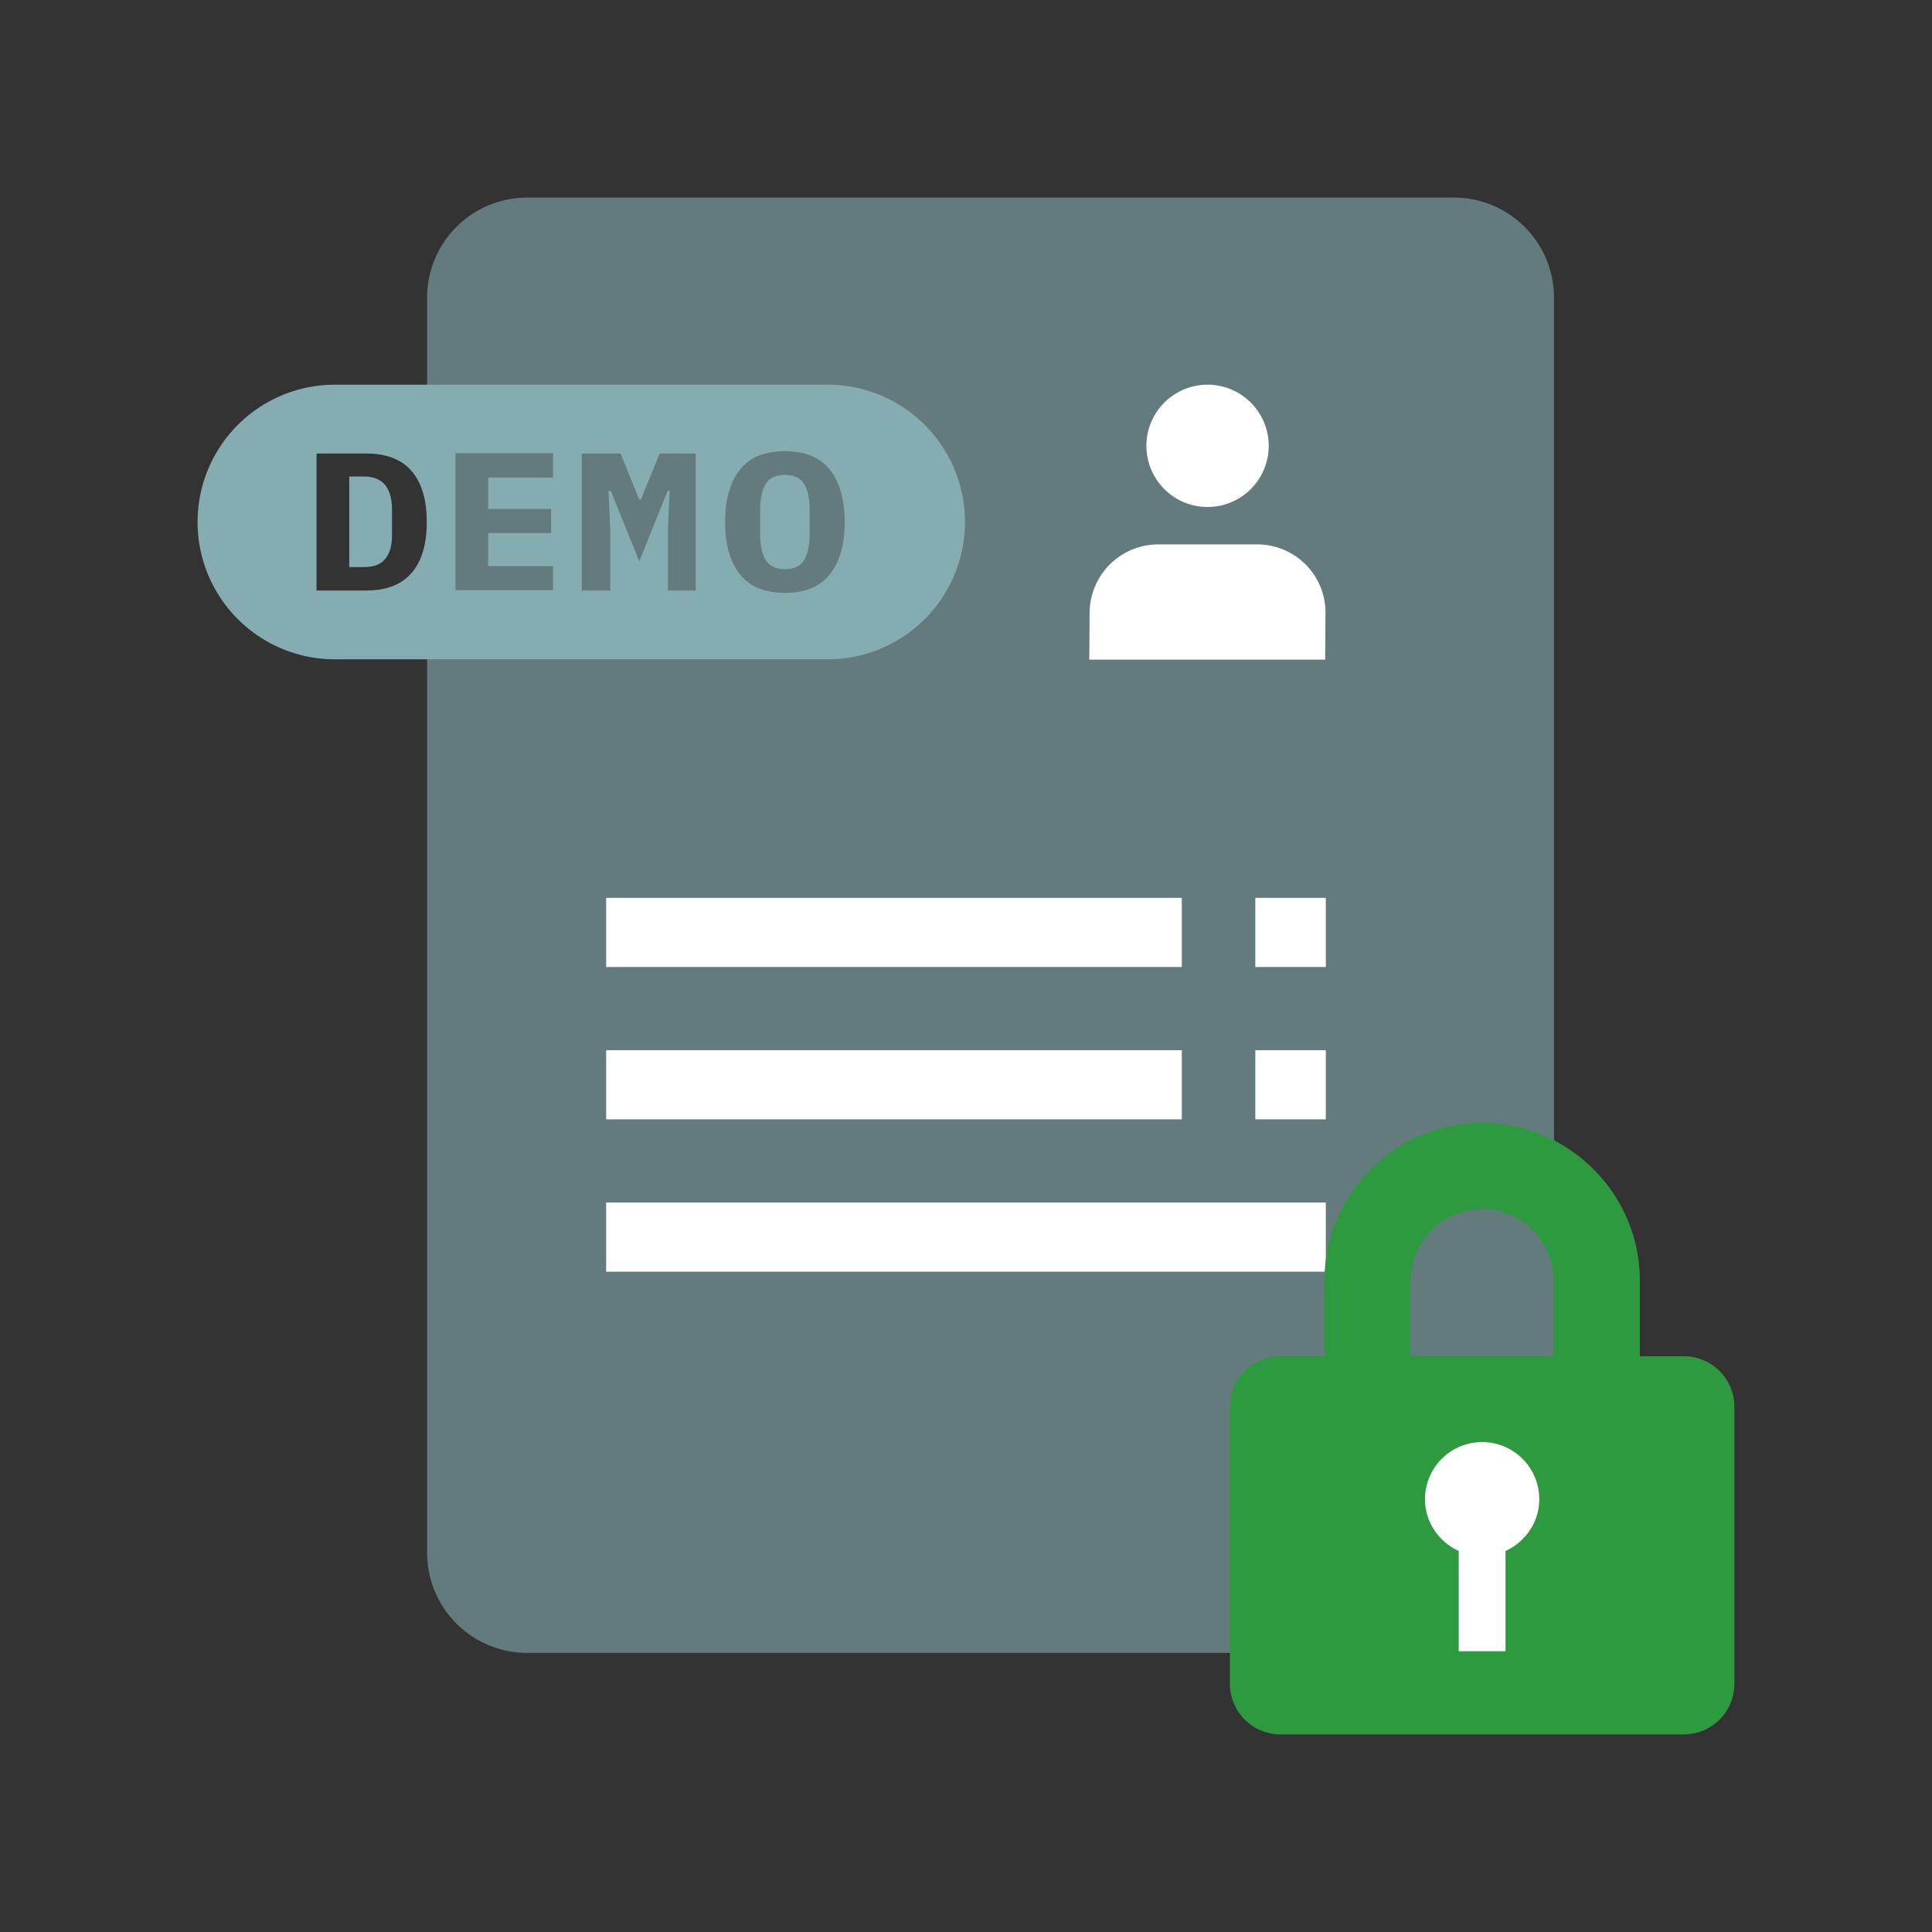 <svg width="128" height="128" fill="none" xmlns="http://www.w3.org/2000/svg"><rect width="100%" height="100%" fill="#333333" stroke="none"/><path fill="none" d="M0 0h128v128H0z"/><path d="M96.316 109.508H34.937a6.631 6.631 0 01-6.64-6.64V19.731a6.631 6.631 0 016.64-6.64h61.379a6.631 6.631 0 016.64 6.64v83.137c0 3.652-2.966 6.64-6.64 6.64z" fill="#85ACB0" fill-opacity=".6"/><path fill-rule="evenodd" clip-rule="evenodd" d="M22.187 25.487h32.648a9.097 9.097 0 019.097 9.098 9.097 9.097 0 01-9.097 9.097H22.187a9.097 9.097 0 01-9.097-9.098 9.097 9.097 0 019.097-9.097zm2.059 13.635c1.372 0 2.368-.398 3.032-1.173.664-.775.996-1.904.996-3.364 0-1.461-.332-2.59-.996-3.365-.664-.775-1.66-1.173-3.032-1.173H20.97v9.075h3.276zm8.1-7.481h4.295v-1.616h-6.463V39.1h6.463v-1.594h-4.294v-2.191h4.161v-1.594h-4.161v-2.08zm11.91 7.481h1.836v-9.075h-2.39l-1.24 3.055h-.11l-1.24-3.055h-2.568v9.075h1.882v-4.05l-.11-2.546h.154l1.882 4.67 1.88-4.67h.134l-.11 2.545v4.051zm7.746.155c1.35 0 2.346-.42 2.988-1.24.642-.819.974-1.97.974-3.453 0-1.483-.332-2.634-.974-3.452-.642-.82-1.638-1.24-2.988-1.24s-2.346.42-2.988 1.24c-.642.819-.974 1.97-.974 3.452 0 1.483.332 2.634.974 3.453.642.82 1.638 1.24 2.988 1.24zm0-7.811c-.62 0-1.04.199-1.284.62-.243.42-.354.973-.354 1.704v1.593c0 .73.111 1.306.355 1.705.243.398.663.62 1.283.62.62 0 1.04-.2 1.284-.62s.354-.996.354-1.727V33.79c0-.73-.11-1.306-.354-1.705-.243-.42-.664-.62-1.284-.62zm-27.911.105h-.952v5.999h.974c.642 0 1.129-.177 1.417-.554.31-.376.442-.907.442-1.615v-1.638c0-.709-.155-1.24-.442-1.616-.31-.376-.775-.576-1.44-.576z" fill="#85ACB0"/><path d="M78.298 59.485H40.16v4.582h38.138v-4.582zM87.838 59.485h-4.67v4.582h4.67v-4.582zM87.838 69.578h-4.67v4.581h4.67v-4.581zM78.298 69.578H40.16v4.581h38.138v-4.581zM87.838 79.672H40.16v4.582h47.678v-4.582z" fill="#fff"/><path d="M111.565 89.853h-2.922V84.85c0-5.755-4.692-10.447-10.447-10.447-5.755 0-10.448 4.692-10.448 10.447v5.003h-2.921a3.354 3.354 0 00-3.343 3.342v18.371a3.354 3.354 0 003.343 3.343h26.738a3.353 3.353 0 003.342-3.343V93.195a3.353 3.353 0 00-3.342-3.342zM93.459 84.85a4.742 4.742 0 014.737-4.736 4.742 4.742 0 014.737 4.736v5.003h-9.496V84.85h.022z" fill="#2e9a40"/><path d="M101.98 99.326a3.783 3.783 0 00-3.785-3.784 3.783 3.783 0 00-3.785 3.784c0 1.528.93 2.834 2.236 3.431v6.641h3.099v-6.641c1.305-.597 2.235-1.903 2.235-3.43zM80.004 33.589a4.05 4.05 0 100-8.102 4.05 4.05 0 000 8.102zM83.28 36.068h-6.53a4.553 4.553 0 00-4.56 4.56l-.022 3.077h15.627l.022-3.077a4.52 4.52 0 00-4.538-4.56z" fill="#fff"/></svg>